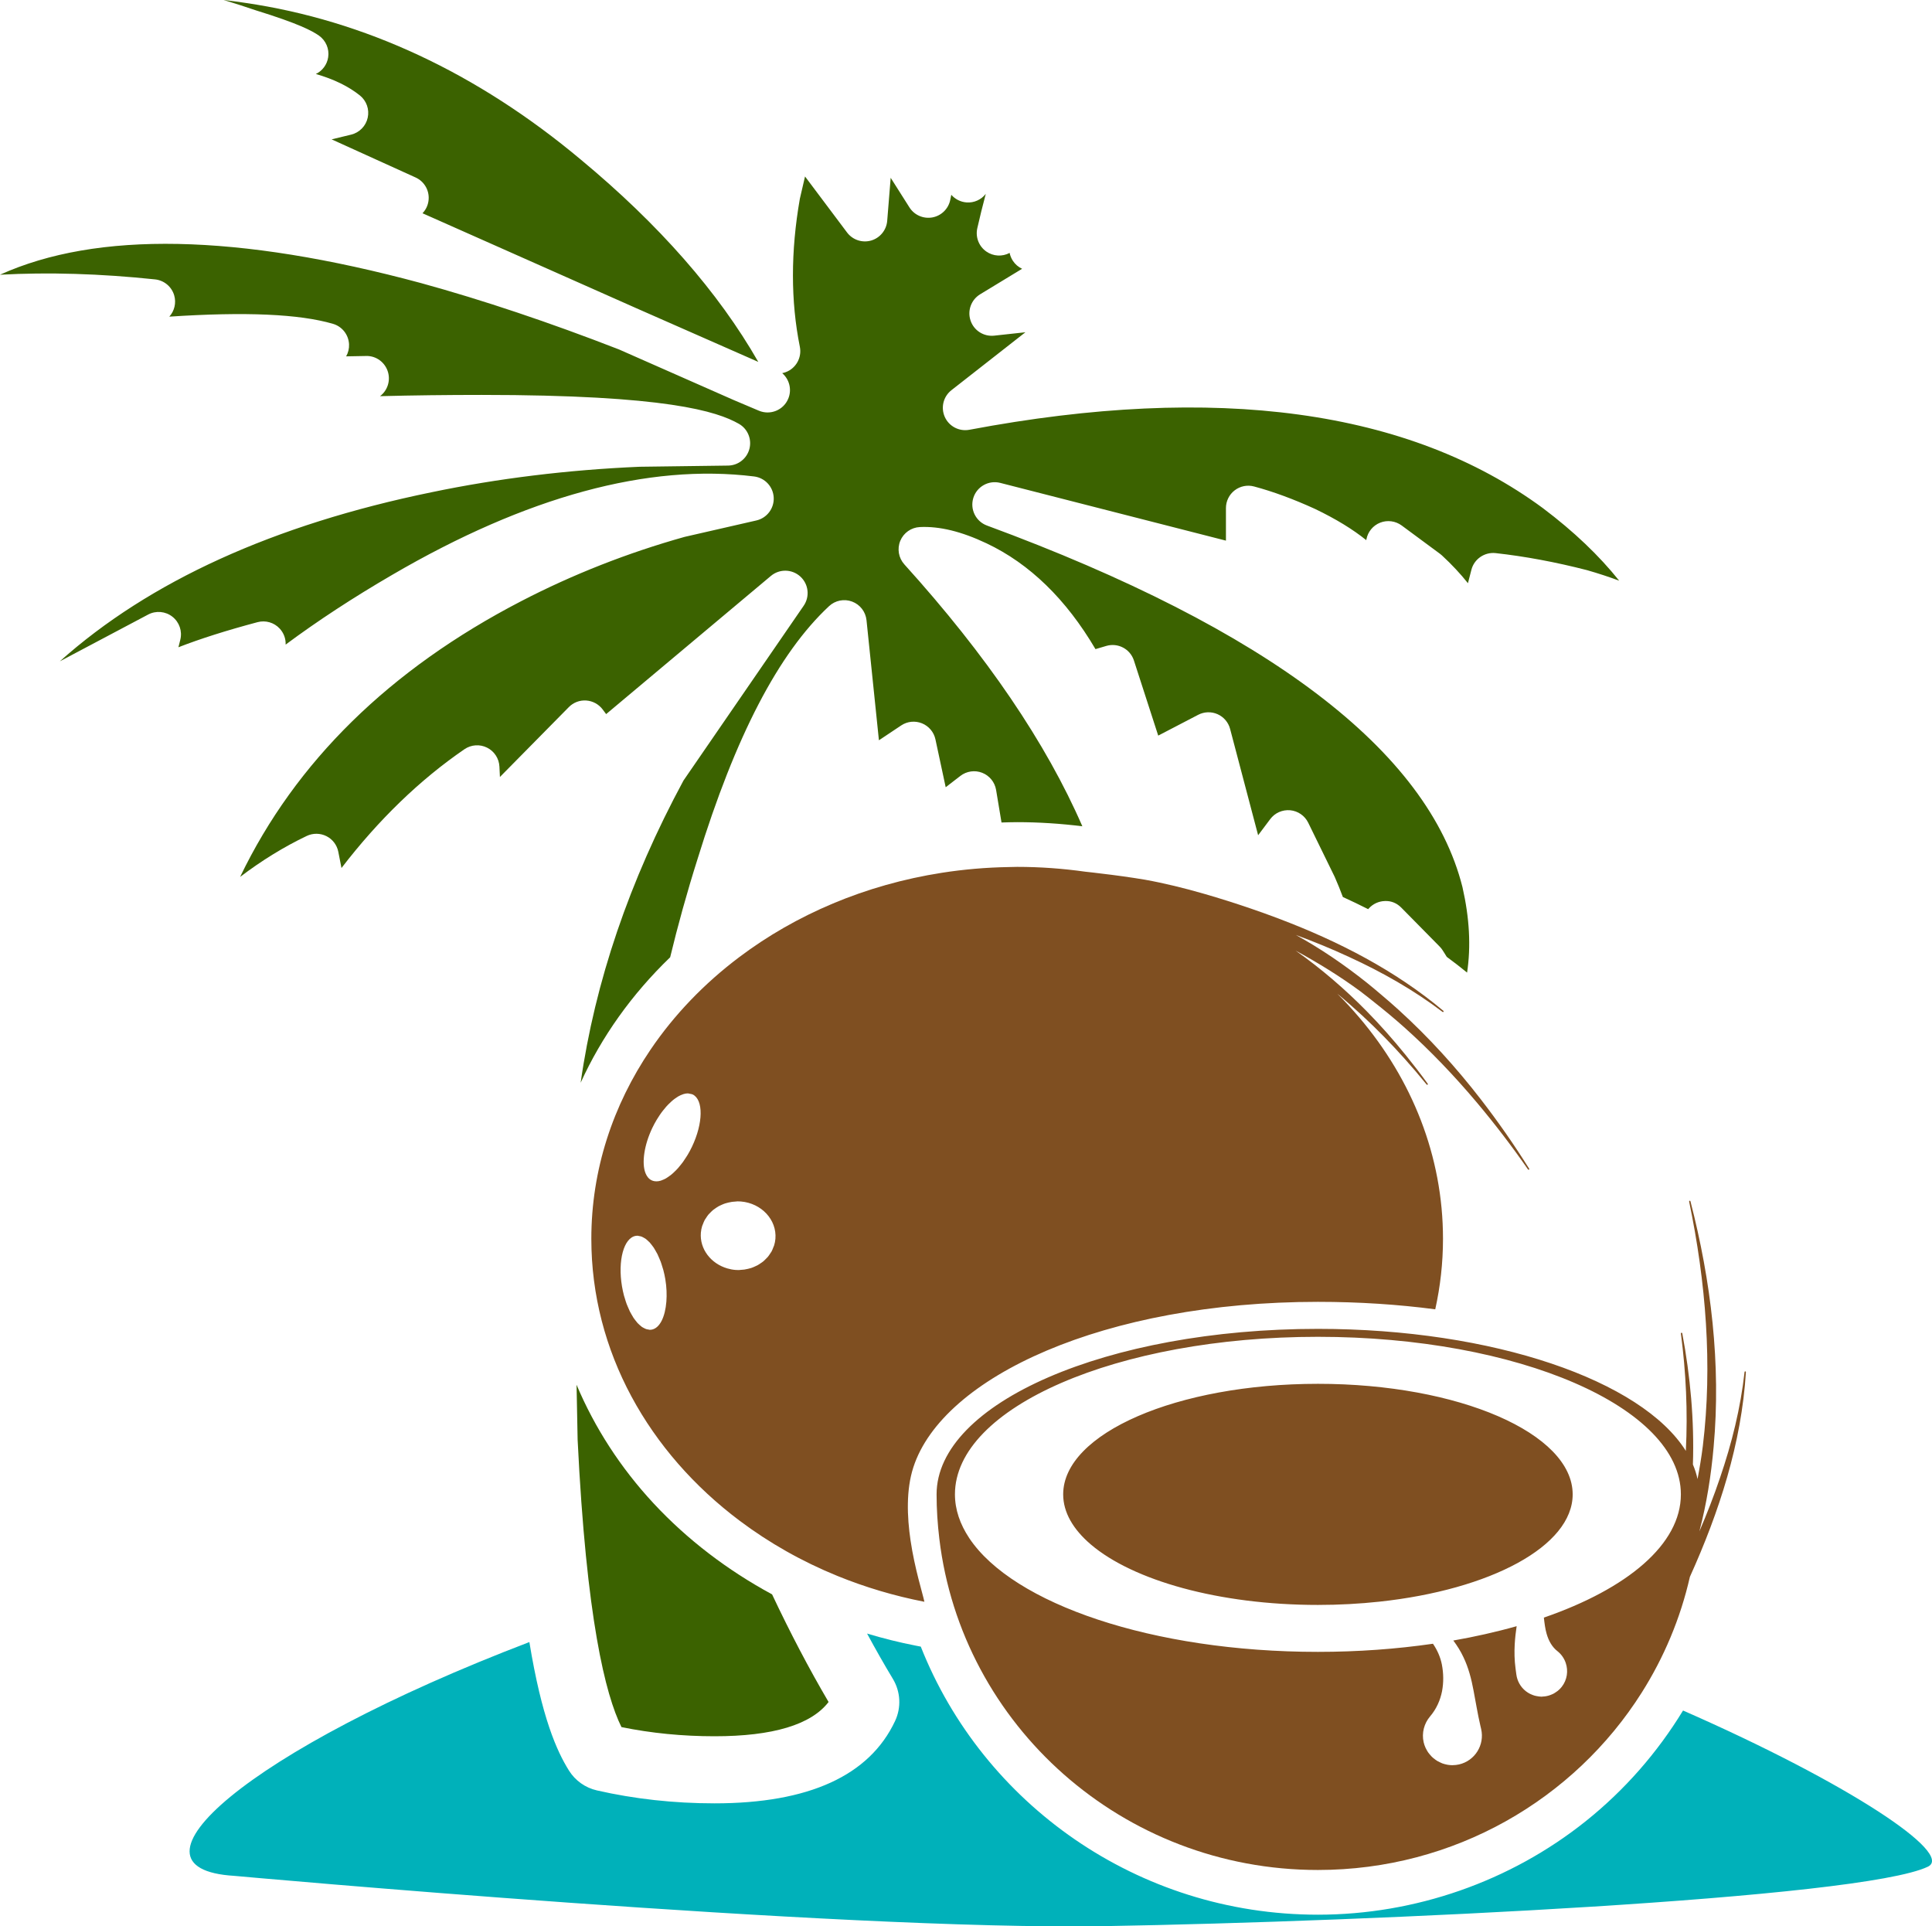 <svg version="1.1" id="图层_1" x="0px" y="0px" width="172.906px" height="172.387px" viewBox="0 0 172.906 172.387" enable-background="new 0 0 172.906 172.387" xml:space="preserve" xmlns="http://www.w3.org/2000/svg" xmlns:xlink="http://www.w3.org/1999/xlink" xmlns:xml="http://www.w3.org/XML/1998/namespace">
  <g>
    <path fill="#00B1BA" d="M150.625,153.07c-2.287,3.755-5.229,7.126-8.715,9.91c-6.75,5.393-15.262,8.361-23.963,8.361
		c-16.156,0-29.998-9.963-35.541-23.99l-0.436-0.084c-1.481-0.288-2.938-0.654-4.371-1.083c0.759,1.399,1.527,2.758,2.311,4.056
		c0.689,1.145,0.764,2.557,0.197,3.766c-2.293,4.891-7.729,7.371-16.16,7.371c-3.629,0-7.17-0.391-10.527-1.158
		c-1.037-0.236-1.938-0.877-2.502-1.779c-1.085-1.736-2.432-4.722-3.541-11.496c-25.324,9.67-37.232,20.273-26.406,20.922
		c0,0,53.945,4.906,77.922,4.498c23.977-0.41,67.648-2.455,73.643-5.318C174.937,165.897,165.445,159.565,150.625,153.07z" class="color c1"/>
    <path fill="#3B6200" d="M51.695,128.832l-0.095-4.912c1.617,3.833,3.936,7.433,6.901,10.621c3.004,3.229,6.602,5.975,10.597,8.135
		c1.618,3.435,3.307,6.652,5.056,9.631c-1.564,2.035-4.99,3.066-10.207,3.066c-2.867,0-5.664-0.275-8.328-0.82
		C54.186,151.669,52.473,144.833,51.695,128.832z M130.883,79.381c-3.061-12.17-17.381-23.068-42.555-32.352
		c-1-0.369-1.535-1.455-1.219-2.473s1.377-1.604,2.406-1.344l20.201,5.168v-2.912c0-0.623,0.289-1.209,0.781-1.588
		c0.494-0.379,1.135-0.508,1.736-0.346c1.691,0.451,3.531,1.129,5.463,2.012c1.848,0.889,3.367,1.814,4.578,2.791l0.014-0.072
		c0.127-0.678,0.592-1.242,1.234-1.494c0.641-0.25,1.367-0.154,1.922,0.254l3.43,2.535c0.059,0.043,0.115,0.09,0.168,0.139
		c0.885,0.816,1.662,1.65,2.332,2.492l0.311-1.207c0.25-0.963,1.176-1.59,2.158-1.488c2.629,0.291,5.389,0.805,8.197,1.529
		c1.031,0.297,1.986,0.611,2.869,0.941c-1.793-2.246-4.068-4.414-6.816-6.484c-11.953-8.82-29.232-11.188-51.342-7.021
		c-0.91,0.168-1.813-0.301-2.193-1.141c-0.381-0.842-0.137-1.832,0.59-2.402l6.621-5.184l-2.799,0.305
		c-0.932,0.098-1.809-0.459-2.109-1.348c-0.303-0.889,0.055-1.865,0.855-2.354l3.756-2.283c-0.33-0.154-0.619-0.398-0.83-0.721
		c-0.141-0.217-0.236-0.455-0.285-0.699c-0.658,0.352-1.469,0.309-2.088-0.125c-0.666-0.465-0.984-1.287-0.807-2.08
		c0.225-0.996,0.479-2.023,0.76-3.078c-0.402,0.514-1.049,0.82-1.725,0.764c-0.541-0.041-1.023-0.295-1.361-0.682l-0.094,0.459
		c-0.164,0.799-0.797,1.418-1.6,1.566c-0.805,0.143-1.615-0.207-2.051-0.896l-1.68-2.65l-0.311,3.852
		c-0.068,0.828-0.641,1.531-1.439,1.762c-0.799,0.229-1.656-0.057-2.156-0.723l-3.76-5.01l-0.463,1.994
		c-0.824,4.707-0.824,9.162,0,13.246c0.193,0.963-0.34,1.924-1.26,2.27c-0.105,0.039-0.213,0.068-0.32,0.09
		c0.641,0.553,0.885,1.475,0.537,2.297c-0.43,1.02-1.607,1.492-2.623,1.064l-2.242-0.949L55.395,31.27
		c-6.219-2.418-12.176-4.414-17.711-5.936C21.295,20.91,8.666,20.664,0,24.584c4.332-0.236,8.973-0.098,13.877,0.418
		c0.809,0.086,1.484,0.648,1.713,1.428c0.197,0.676,0.023,1.396-0.438,1.906c6.82-0.451,11.643-0.236,14.65,0.643
		c0.82,0.24,1.396,0.977,1.436,1.83c0.018,0.387-0.076,0.758-0.26,1.08l1.787-0.033c0.912-0.029,1.725,0.588,1.967,1.471
		c0.219,0.797-0.076,1.637-0.721,2.125c2.961-0.076,5.996-0.113,9.084-0.113c16.564,0,21.074,1.475,23.027,2.584
		c0.785,0.445,1.174,1.363,0.949,2.238s-1.008,1.49-1.912,1.502l-7.916,0.105c-6.402,0.275-12.688,1.043-18.623,2.281
		C24.496,46.951,13.357,52.023,5.355,59.18l7.904-4.186c0.697-0.369,1.549-0.295,2.17,0.193s0.9,1.295,0.707,2.063l-0.168,0.672
		c1.963-0.764,4.311-1.508,7.08-2.246c0.717-0.191,1.482,0.029,1.984,0.574c0.367,0.395,0.553,0.912,0.531,1.434
		c2.857-2.123,6.043-4.209,9.531-6.238c12.031-7.018,22.928-9.984,32.396-8.809c0.965,0.121,1.705,0.914,1.754,1.885
		s-0.607,1.836-1.553,2.053l-6.42,1.469c-5.098,1.428-10.016,3.363-14.617,5.748c-11.777,6.1-20.209,14.377-25.164,24.68
		c1.938-1.471,3.928-2.695,5.963-3.666c0.559-0.264,1.207-0.258,1.76,0.018c0.553,0.277,0.945,0.795,1.064,1.4l0.285,1.451
		c3.326-4.328,7.014-7.893,11.004-10.629c0.6-0.412,1.373-0.465,2.021-0.143c0.65,0.322,1.074,0.971,1.109,1.695l0.045,0.932
		l6.166-6.252c0.408-0.414,0.969-0.633,1.561-0.592c0.58,0.041,1.115,0.332,1.465,0.797l0.314,0.42l14.744-12.365
		c0.768-0.645,1.891-0.621,2.633,0.053c0.74,0.672,0.869,1.789,0.303,2.613L61.17,69.846c-4.849,8.978-7.922,18.035-9.204,27.044
		c1.866-4.098,4.556-7.896,8.01-11.226c0.682-2.823,1.491-5.759,2.458-8.813c3.389-10.984,7.236-18.385,11.76-22.605
		c0.555-0.52,1.357-0.68,2.068-0.412c0.711,0.266,1.209,0.912,1.287,1.668l1.111,10.744l1.992-1.328
		c0.551-0.369,1.248-0.438,1.863-0.189c0.613,0.25,1.064,0.787,1.203,1.436l0.918,4.283l1.313-1.014
		c0.557-0.43,1.301-0.535,1.953-0.279c0.656,0.258,1.127,0.84,1.244,1.533l0.485,2.915c0.466-0.013,0.93-0.03,1.397-0.03
		c0.002,0,0.004,0,0.004,0c1.93,0,3.889,0.129,5.833,0.369c-3.233-7.442-8.552-15.278-15.929-23.436
		c-0.518-0.574-0.66-1.395-0.365-2.109c0.297-0.715,0.977-1.193,1.75-1.232c1.76-0.084,3.713,0.389,5.971,1.457
		c3.85,1.82,7.123,5.002,9.748,9.467l0.969-0.287c1.043-0.305,2.137,0.27,2.471,1.303l2.176,6.723l3.574-1.861
		c0.539-0.281,1.178-0.303,1.734-0.057s0.971,0.732,1.125,1.32l2.508,9.514l1.082-1.443c0.418-0.559,1.09-0.855,1.791-0.793
		c0.693,0.066,1.303,0.488,1.609,1.113l2.375,4.857c0.273,0.62,0.51,1.212,0.726,1.792c0.774,0.353,1.529,0.716,2.265,1.088
		l0.059-0.065c0.369-0.41,0.891-0.648,1.441-0.662c0.58-0.027,1.084,0.203,1.471,0.598l3.432,3.482
		c0.088,0.09,0.168,0.188,0.238,0.293c0.138,0.206,0.263,0.414,0.391,0.622c0.626,0.458,1.232,0.928,1.821,1.409
		C131.65,84.693,131.516,82.153,130.883,79.381z M38.34,18.029c-0.066,0.408-0.256,0.771-0.527,1.055l19.148,8.502
		c0.008,0.004,0.016,0.008,0.023,0.01l10.879,4.789c-3.559-6.227-8.904-12.316-15.885-18.104
		c-9.26-7.75-19.361-12.465-30.023-14.023C21.316,0.16,20.672,0.074,20.021,0c1.061,0.322,2.02,0.631,2.873,0.924
		c3.832,1.186,5.033,1.832,5.645,2.258c0.623,0.438,0.947,1.189,0.832,1.941c-0.1,0.658-0.516,1.215-1.104,1.498
		c1.615,0.467,2.924,1.105,3.938,1.918c0.596,0.477,0.869,1.252,0.703,1.996c-0.164,0.744-0.74,1.332-1.48,1.512l-1.75,0.424
		l7.514,3.41C38.018,16.254,38.488,17.135,38.34,18.029z" class="color c2"/>
    <path fill="#7F4F21" d="M156.197,122.718c-0.033-0.002-0.063,0.021-0.066,0.055c-0.357,3.234-1.145,6.398-2.193,9.461
		c-0.547,1.629-1.174,3.229-1.852,4.807c0.65-2.475,1.051-5.01,1.275-7.547c0.676-7.416-0.234-14.867-2.074-22
		c-0.008-0.031-0.039-0.053-0.07-0.045c-0.033,0.008-0.055,0.041-0.047,0.072c1.496,7.199,2.105,14.615,1.227,21.875
		c-0.123,0.992-0.289,1.979-0.475,2.961c-0.092-0.443-0.234-0.877-0.414-1.303c0.131-3.943-0.229-7.895-0.953-11.744
		c-0.008-0.029-0.037-0.053-0.07-0.049s-0.057,0.035-0.053,0.07c0.459,3.482,0.623,7.01,0.443,10.506
		c-3.941-6.291-17.186-10.92-32.928-10.92c-18.848,0-34.127,6.631-34.127,14.811c0,1.346,0.09,2.671,0.246,3.975
		c1.998,16.688,16.401,29.637,33.881,29.637c12.225,0,22.943-6.335,28.967-15.852c1.994-3.149,3.475-6.647,4.324-10.381
		c2.619-5.795,4.627-11.965,5.012-18.322C156.254,122.751,156.23,122.722,156.197,122.718z M138.17,144.755
		c0.057,0.514,0.117,1,0.244,1.438c0.184,0.656,0.508,1.205,0.963,1.559c0.361,0.283,0.61,0.653,0.749,1.057
		c0.241,0.706,0.136,1.516-0.36,2.146c-0.105,0.135-0.225,0.252-0.352,0.355c-0.043,0.036-0.091,0.063-0.137,0.096
		c-0.088,0.062-0.177,0.121-0.271,0.17c-0.056,0.028-0.112,0.05-0.169,0.073c-0.093,0.038-0.186,0.072-0.282,0.098
		c-0.06,0.016-0.119,0.028-0.18,0.04c-0.099,0.018-0.197,0.027-0.298,0.032c-0.037,0.002-0.073,0.013-0.11,0.013
		c-0.029,0-0.059-0.006-0.088-0.007c-0.054-0.002-0.105-0.007-0.158-0.013c-0.086-0.01-0.171-0.024-0.255-0.044
		c-0.051-0.011-0.101-0.022-0.15-0.037c-0.091-0.027-0.178-0.063-0.266-0.101c-0.041-0.019-0.083-0.033-0.124-0.055
		c-0.125-0.064-0.248-0.14-0.363-0.23c-0.488-0.381-0.777-0.922-0.854-1.488l-0.072-0.535c-0.104-0.775-0.112-1.493-0.076-2.167
		c0.032-0.576,0.096-1.121,0.174-1.632c-0.915,0.26-1.864,0.498-2.84,0.718c-0.919,0.207-1.86,0.396-2.828,0.565
		c0.348,0.465,0.656,0.957,0.902,1.482c0.455,0.943,0.715,1.961,0.906,2.984c0.201,1.027,0.359,2.07,0.617,3.174l0.066,0.281
		c0.326,1.422-0.555,2.84-1.977,3.168c-0.191,0.045-0.383,0.063-0.572,0.065c-0.009,0-0.019,0.003-0.027,0.003
		c-0.141,0-0.278-0.014-0.414-0.035c-0.038-0.006-0.074-0.017-0.111-0.023c-0.128-0.026-0.254-0.06-0.375-0.104
		c-0.058-0.021-0.11-0.049-0.166-0.074c-0.09-0.04-0.178-0.081-0.263-0.131c-0.057-0.032-0.108-0.069-0.162-0.106
		c-0.078-0.054-0.153-0.11-0.225-0.172c-0.05-0.043-0.097-0.087-0.144-0.133c-0.068-0.068-0.132-0.142-0.193-0.219
		c-0.039-0.049-0.078-0.096-0.114-0.147c-0.062-0.09-0.114-0.185-0.165-0.282c-0.024-0.048-0.053-0.092-0.074-0.142
		c-0.067-0.15-0.123-0.308-0.162-0.475c-0.195-0.84,0.045-1.697,0.564-2.311c0.588-0.688,0.922-1.469,1.08-2.268
		c0.15-0.797,0.135-1.605-0.016-2.387c-0.131-0.666-0.412-1.297-0.797-1.859c-3.236,0.469-6.697,0.727-10.299,0.727
		c-14.802,0-27.283-4.298-31.199-10.175c-0.829-1.246-1.283-2.562-1.283-3.923c0-7.785,14.543-14.096,32.482-14.096
		c17.941,0,32.486,6.311,32.486,14.096C150.436,138.195,145.641,142.175,138.17,144.755z M140.748,133.726
		c0,4.644-7.364,8.535-17.298,9.603c-1.762,0.189-3.604,0.292-5.501,0.292c-8.874,0-16.557-2.2-20.324-5.411
		c-1.579-1.347-2.475-2.869-2.475-4.483c0-5.465,10.205-9.893,22.799-9.893C130.539,123.833,140.748,128.261,140.748,133.726z
		 M81.74,131.308c2.625-8.109,17.125-14.809,36.209-14.809c3.682,0,7.199,0.234,10.5,0.668c0.453-2.043,0.693-4.152,0.693-6.311
		c0-7.41-2.782-14.252-7.475-19.781c-0.629-0.74-1.289-1.46-1.984-2.152c0.757,0.625,1.496,1.275,2.219,1.943
		c1.338,1.236,2.616,2.545,3.835,3.908c0.666,0.746,1.316,1.506,1.946,2.283c0.021,0.023,0.059,0.029,0.082,0.01
		c0.027-0.018,0.033-0.057,0.014-0.082c-0.639-0.884-1.31-1.747-1.998-2.598c-1.097-1.352-2.25-2.661-3.475-3.904
		c-1.951-1.98-4.066-3.805-6.352-5.414c1.998,1.088,3.941,2.277,5.781,3.634c0.434,0.322,0.852,0.663,1.274,0.998
		c0.898,0.709,1.78,1.441,2.636,2.204c2.345,2.093,4.525,4.376,6.558,6.794c1.606,1.912,3.126,3.9,4.55,5.953
		c0.021,0.025,0.057,0.033,0.084,0.018c0.027-0.018,0.037-0.057,0.02-0.082c-1.336-2.135-2.783-4.212-4.331-6.213
		c-2.215-2.863-4.657-5.553-7.346-7.996c-0.51-0.463-1.028-0.916-1.556-1.359c-0.432-0.363-0.857-0.733-1.301-1.083
		c-1.99-1.582-4.109-3.039-6.352-4.271c1.611,0.594,3.203,1.242,4.76,1.967c2.943,1.348,5.781,2.953,8.373,4.921
		c0.025,0.02,0.064,0.016,0.084-0.01c0.021-0.025,0.018-0.064-0.008-0.084c-4.315-3.626-9.396-6.229-14.67-8.229
		c-0.031-0.012-0.063-0.025-0.094-0.037c-0.822-0.31-1.647-0.608-2.477-0.891c-1.378-0.471-2.768-0.913-4.169-1.316
		c-0.887-0.256-1.777-0.496-2.676-0.71c-0.872-0.208-1.748-0.398-2.632-0.556c-1.318-0.22-2.644-0.402-3.973-0.557
		c-0.454-0.053-0.908-0.115-1.363-0.158c-1.986-0.279-4.02-0.432-6.096-0.432c-0.247,0-0.49,0.012-0.736,0.016
		c-2.044,0.034-4.047,0.208-6,0.513c-6.859,1.069-13.079,3.738-18.141,7.553c-3.131,2.359-5.817,5.152-7.935,8.278
		c-3.36,4.96-5.296,10.742-5.296,16.923c0,10.094,5.15,19.13,13.275,25.231c2.636,1.979,5.582,3.652,8.771,4.948
		c2.456,0.998,5.054,1.777,7.761,2.303c-0.147-0.724-0.859-2.924-1.24-5.495C81.176,135.713,81.086,133.328,81.74,131.308z
		 M62.84,109.714c0.019-0.063,0.051-0.118,0.073-0.178c0.048-0.126,0.095-0.252,0.159-0.368c0.037-0.068,0.086-0.129,0.129-0.194
		c0.065-0.1,0.129-0.199,0.206-0.291c0.054-0.064,0.116-0.12,0.176-0.18c0.08-0.081,0.159-0.162,0.248-0.234
		c0.069-0.057,0.145-0.104,0.218-0.154c0.024-0.017,0.048-0.035,0.073-0.051c0.068-0.045,0.137-0.09,0.21-0.129
		c0.081-0.045,0.167-0.08,0.253-0.119c0.103-0.045,0.203-0.089,0.311-0.124c0.092-0.03,0.187-0.053,0.282-0.076
		c0.109-0.026,0.219-0.05,0.333-0.066c0.099-0.014,0.199-0.021,0.301-0.026c0.068-0.004,0.133-0.018,0.202-0.018
		c0.098,0,0.195,0.004,0.295,0.012c1.842,0.152,3.225,1.643,3.088,3.332c-0.017,0.206-0.057,0.405-0.115,0.597
		c-0.02,0.063-0.051,0.119-0.074,0.18c-0.048,0.125-0.094,0.249-0.157,0.366c-0.038,0.068-0.088,0.131-0.132,0.197
		c-0.064,0.098-0.127,0.197-0.203,0.287c-0.056,0.066-0.12,0.123-0.181,0.185c-0.079,0.079-0.155,0.159-0.243,0.229
		c-0.07,0.059-0.147,0.106-0.224,0.158c-0.09,0.062-0.179,0.123-0.275,0.176c-0.084,0.046-0.172,0.083-0.261,0.121
		c-0.1,0.045-0.198,0.088-0.303,0.122c-0.094,0.031-0.19,0.054-0.288,0.077c-0.107,0.025-0.215,0.05-0.326,0.065
		c-0.101,0.015-0.203,0.021-0.307,0.026c-0.066,0.004-0.13,0.018-0.196,0.018c-0.098,0-0.197-0.004-0.299-0.012
		c-0.249-0.02-0.488-0.068-0.718-0.135c-1.469-0.426-2.488-1.734-2.37-3.197C62.741,110.104,62.781,109.906,62.84,109.714z
		 M57.672,103.158c0.106-0.688,0.341-1.453,0.709-2.225c0.119-0.25,0.248-0.486,0.383-0.714c0.04-0.068,0.083-0.13,0.124-0.195
		c0.097-0.154,0.194-0.304,0.297-0.445c0.051-0.069,0.102-0.134,0.153-0.2c0.098-0.125,0.195-0.245,0.295-0.357
		c0.055-0.061,0.108-0.117,0.163-0.174c0.101-0.105,0.202-0.201,0.304-0.291c0.054-0.046,0.105-0.093,0.158-0.135
		c0.108-0.087,0.216-0.16,0.322-0.229c0.046-0.029,0.092-0.062,0.137-0.087c0.129-0.073,0.256-0.128,0.381-0.171
		c0.021-0.007,0.042-0.02,0.063-0.025c0.138-0.042,0.272-0.066,0.4-0.066c0.006,0,0.011,0.004,0.017,0.004
		c0.059,0.001,0.11,0.023,0.167,0.033c0.082,0.016,0.167,0.021,0.242,0.057c0.979,0.467,0.953,2.568-0.061,4.688
		c-0.119,0.25-0.247,0.486-0.381,0.713c-0.045,0.074-0.092,0.143-0.138,0.216c-0.092,0.146-0.185,0.287-0.28,0.421
		c-0.057,0.078-0.114,0.149-0.172,0.223c-0.09,0.116-0.181,0.228-0.273,0.332c-0.061,0.068-0.121,0.133-0.183,0.195
		c-0.093,0.096-0.186,0.184-0.28,0.268c-0.06,0.053-0.119,0.105-0.18,0.154c-0.1,0.078-0.197,0.145-0.295,0.208
		c-0.054,0.034-0.107,0.073-0.161,0.104c-0.118,0.065-0.233,0.114-0.348,0.155c-0.03,0.011-0.063,0.029-0.093,0.038
		c-0.137,0.041-0.27,0.063-0.396,0.063c-0.006,0-0.01-0.003-0.016-0.003c-0.146-0.002-0.285-0.029-0.412-0.091
		c-0.244-0.115-0.425-0.334-0.544-0.628C57.589,104.536,57.558,103.892,57.672,103.158z M58.309,118.988
		c-0.051,0.01-0.104,0.012-0.154,0.012c-0.043,0-0.086-0.02-0.129-0.025c-0.064-0.009-0.128-0.017-0.192-0.038
		c-0.068-0.022-0.136-0.057-0.204-0.093c-0.063-0.033-0.126-0.063-0.188-0.107c-0.068-0.049-0.136-0.109-0.202-0.17
		c-0.061-0.055-0.121-0.105-0.18-0.17c-0.067-0.073-0.132-0.159-0.197-0.245c-0.055-0.071-0.109-0.138-0.162-0.217
		c-0.066-0.101-0.128-0.213-0.19-0.324c-0.047-0.083-0.095-0.16-0.139-0.249c-0.064-0.129-0.122-0.271-0.181-0.412
		c-0.036-0.087-0.075-0.167-0.108-0.257c-0.063-0.168-0.115-0.348-0.169-0.528c-0.022-0.076-0.049-0.146-0.07-0.225
		c-0.069-0.264-0.13-0.538-0.178-0.822c-0.391-2.318,0.16-4.344,1.23-4.523c0.051-0.008,0.102-0.014,0.152-0.014
		c0.047,0,0.095,0.021,0.142,0.027c0.059,0.01,0.117,0.017,0.176,0.035c0.073,0.023,0.145,0.061,0.217,0.099
		c0.061,0.032,0.12,0.062,0.18,0.103c0.069,0.049,0.138,0.111,0.206,0.174c0.06,0.054,0.119,0.104,0.178,0.168
		c0.065,0.07,0.128,0.154,0.191,0.237c0.057,0.075,0.115,0.146,0.171,0.229c0.057,0.086,0.109,0.183,0.163,0.277
		c0.004,0.007,0.007,0.013,0.01,0.019c0.053,0.092,0.107,0.18,0.157,0.279c0.055,0.111,0.104,0.236,0.155,0.355
		c0.045,0.105,0.092,0.204,0.133,0.315c0.053,0.142,0.096,0.294,0.143,0.445c0.031,0.103,0.066,0.198,0.095,0.305
		c0.069,0.263,0.129,0.535,0.177,0.817c0.121,0.716,0.142,1.396,0.096,2.009C59.53,117.849,59.049,118.864,58.309,118.988z" class="color c3"/>
  </g>
</svg>